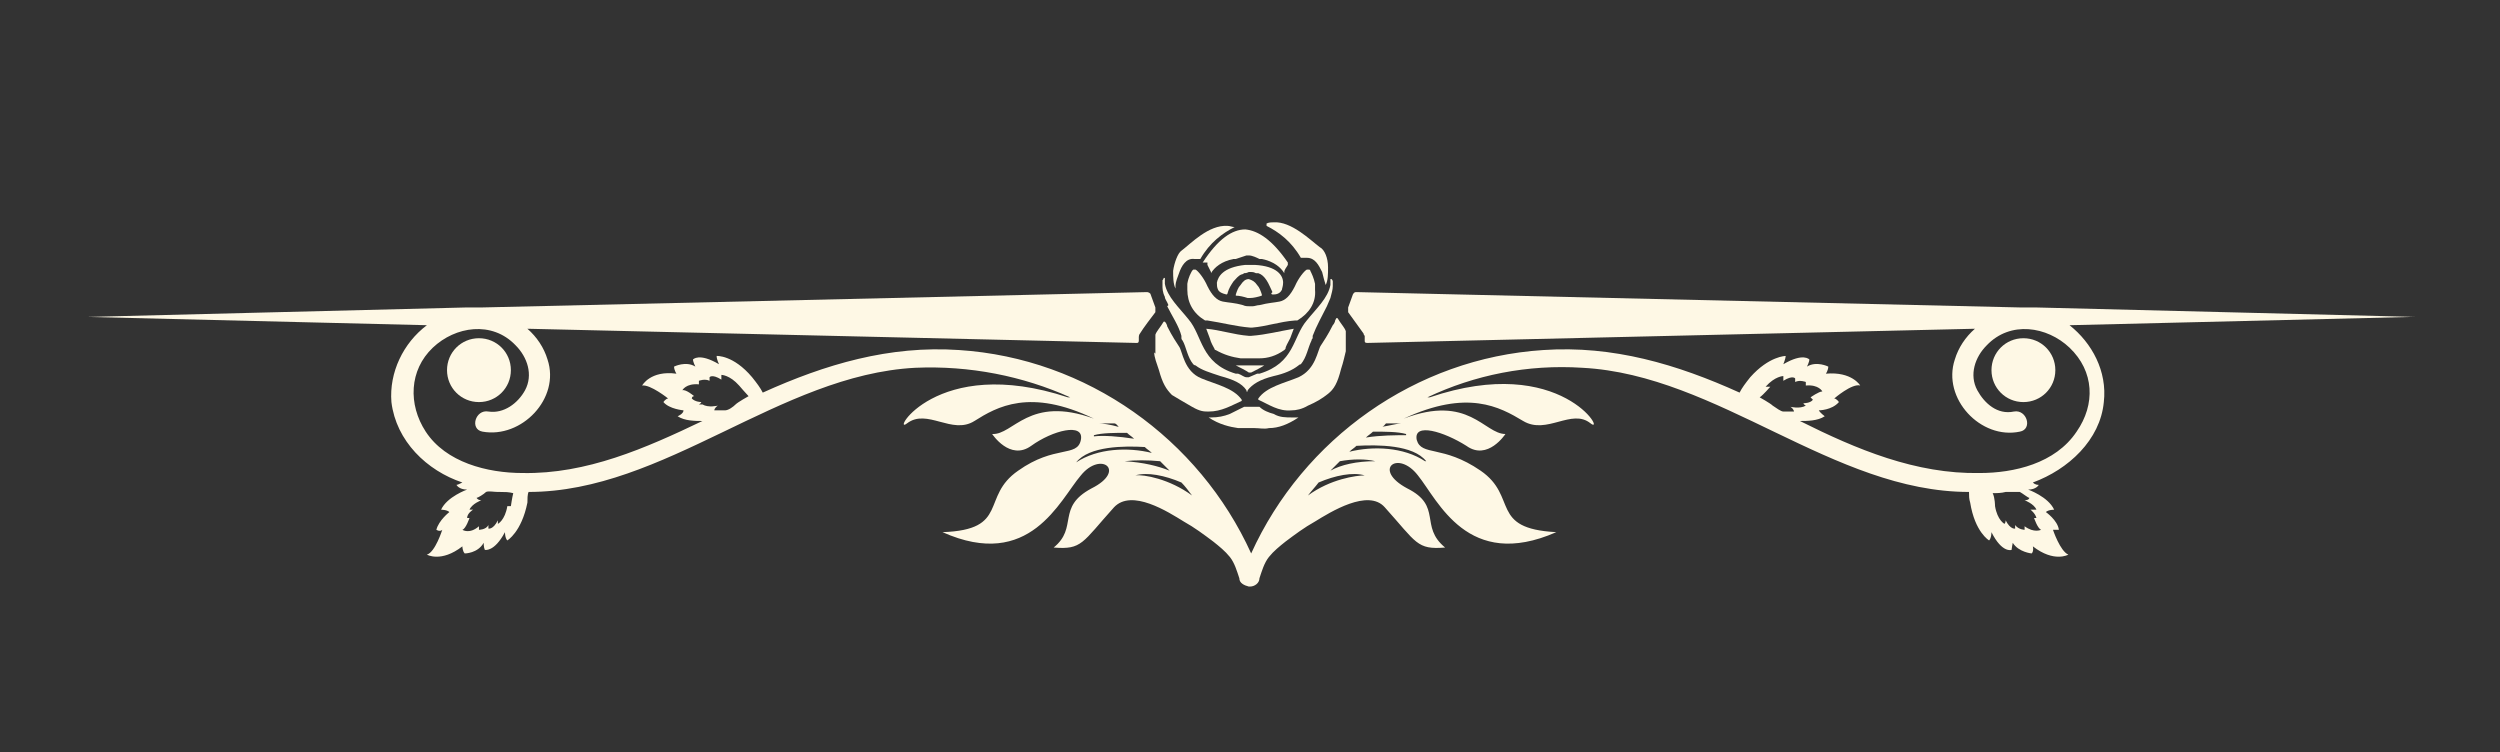 <?xml version="1.0" encoding="UTF-8"?>
<svg id="Layer_1" data-name="Layer 1" xmlns="http://www.w3.org/2000/svg" version="1.1" viewBox="0 0 211.4 63.6">
  <rect x="0" y="0" width="211.4" height="63.6" fill="#333333" stroke="none"/>
  <defs>
    <style>
      .cls-1 {
        fill: #fef8e5;
        stroke-width: 0px;
      }
    </style>
  </defs>
  <path class="cls-1" d="M204.3,26.8l-32.1-.8c-.4,0-.9,0-1.3,0l-56.2-1.3c-.1,0-.2,0-.3.2-.1.3-.3.8-.4,1.1,0,.1,0,.3,0,.4.3.4,1,1.4,1.3,1.8,0,.1.1.2.1.2h0c0,.2,0,.3,0,.4s0,.2.2.2l51.4-1.2c-.8.7-1.4,1.6-1.7,2.6-1.1,3.3,2.2,6.8,5.5,6.1,1.1-.2.6-1.9-.5-1.7-1.4.3-2.5-.7-3.1-1.8-.7-1.3-.2-2.8.8-3.8,2-2.1,5.1-1.6,7,.2,2.1,2,2.2,4.8.6,7.1-1.8,2.7-5.3,3.5-8.2,3.5-5.4.1-10.4-2-15.2-4.4.6,0,1.5,0,2.1-.4,0,0-.4-.3-.5-.5,0,0,1.1,0,1.7-.7,0,0-.2-.3-.4-.3,0,0,1.5-1.3,2.2-1.1,0,0-.7-1.2-2.9-1,0,0,.2-.3.2-.6,0,0-1-.5-1.8,0,0,0,.2-.4.2-.6,0,0-.5-.6-2.2.4,0,0,.2-.5.2-.7,0,0-1.4,0-3,1.8-.4.5-.7.9-.9,1.3-5.3-2.4-10.7-4-16.6-3.6-10.8.7-20.3,7.5-24.7,17.2-4.4-9.7-13.9-16.5-24.7-17.2-5.9-.4-11.3,1.2-16.6,3.6-.2-.4-.5-.8-.9-1.3-1.6-1.9-3-1.8-3-1.8,0,.3.2.7.2.7-1.7-1-2.2-.4-2.2-.4,0,.2.2.6.2.6-.8-.5-1.8,0-1.8,0,0,.3.2.6.2.6-2.2-.3-2.9,1-2.9,1,.7-.1,2.2,1.1,2.2,1.1-.2,0-.4.3-.4.3.5.6,1.7.7,1.7.7,0,.3-.5.5-.5.5.6.4,1.5.4,2.1.4-4.8,2.3-9.8,4.5-15.2,4.4-3,0-6.5-.9-8.2-3.5-1.5-2.3-1.4-5.2.6-7.1,1.9-1.8,5-2.3,7-.2,1,1,1.5,2.5.8,3.8-.6,1.1-1.8,2-3.1,1.8-1.1-.2-1.6,1.5-.5,1.7,3.3.6,6.6-2.8,5.5-6.1-.3-1-.9-1.9-1.7-2.6l51.5,1.2c.1,0,.2,0,.2-.2s0-.2,0-.3h0c0,0,0-.2.1-.3.3-.5,1-1.4,1.3-1.8,0-.1,0-.3,0-.4-.1-.3-.3-.8-.4-1.1,0-.1-.2-.2-.3-.2l-56.3,1.3c-.5,0-.9,0-1.3,0l-32,.8c-.1,0-.1,0,0,0l28.7.7c-2,1.5-3.2,4-3,6.5.4,3.3,3,5.8,6,6.8-.2.1-.4.2-.5.2,0,0,.2.4.9.4,0,0-1.7.6-2.2,1.7,0,0,.5,0,.7.2,0,0-.9.7-1.1,1.5,0,0,.3.2.5,0,0,0-.6,1.9-1.3,2.1,0,0,1.2.7,3-.7,0,0,0,.4.2.6,0,0,1.1,0,1.6-.9,0,0,0,.4.1.6,0,0,.8.2,1.7-1.5,0,0,0,.5.2.7,0,0,1.2-.7,1.7-3.2,0-.3,0-.7.1-.9,11.5,0,21.2-9.9,32.7-10.5,4.6-.2,9.1.7,13.1,2.5,0,0-.1,0-.2,0-11.2-3.7-15,3.3-13.6,2.2,1.7-1.3,3.8,1,5.7-.2s4.7-2.8,10.1-.2c-5.5-2-6.8,1.4-8.6,1.3,0,0,1.5,2.3,3.3,1,1.8-1.3,4.5-2,4.2-.5-.3,1.5-2.2.4-5.3,2.6-3.2,2.2-.7,5-6.4,5.2,7.4,3.3,9.9-2.7,11.7-4.8,1.7-2.1,3.9-.4.9,1.1-3,1.6-1.1,3.3-3.2,5,2.4.2,2.4-.4,5.1-3.4,1.5-1.6,4.6.4,5.9,1.2.9.5,1.7,1.1,2.5,1.7.5.4,1,.8,1.4,1.3.4.5.6,1.2.8,1.8,0,.4.4.6.8.7h.1c.4,0,.8-.3.8-.7.2-.6.4-1.3.8-1.8.4-.5.9-.9,1.4-1.3.8-.6,1.6-1.2,2.5-1.7,1.3-.8,4.5-2.8,5.9-1.2,2.7,3,2.7,3.6,5.1,3.4-2.2-1.8-.2-3.5-3.2-5-3-1.6-.8-3.3.9-1.1,1.7,2.1,4.2,8.1,11.7,4.8-5.7-.3-3.2-3-6.4-5.2-3.2-2.2-5-1.2-5.4-2.6-.3-1.5,2.3-.7,4.2.5,1.8,1.3,3.3-1,3.3-1-1.8,0-3.1-3.4-8.6-1.3,5.4-2.5,8.1-1,10.1.2,2,1.2,4.1-1.1,5.7.2,1.4,1.1-2.4-6-13.6-2.2,0,0-.1,0-.2,0,4-1.9,8.5-2.8,13.1-2.5,11.5.6,21.2,10.5,32.7,10.5,0,.3,0,.6.1.9.4,2.5,1.6,3.2,1.6,3.2.2-.2.2-.7.2-.7.9,1.8,1.7,1.5,1.7,1.5,0-.1.1-.6.1-.6.5.8,1.6.9,1.6.9.2-.2.1-.6.1-.6,1.8,1.4,3,.7,3,.7-.7-.3-1.3-2.1-1.3-2.1.2,0,.5,0,.5,0-.1-.8-1.1-1.5-1.1-1.5.2-.2.7-.2.7-.2-.5-1.1-2.2-1.7-2.2-1.7.7,0,.9-.4.9-.4-.1,0-.3,0-.5-.2,3-1.1,5.7-3.6,6-6.8.3-2.6-1-5-2.9-6.5l28.9-.7c.1,0,.1,0,0,0h0ZM42.9,42.8c-.2,1.2-.8,1.5-.8,1.5,0,0,0-.3,0-.3-.4.8-.8.7-.8.7,0,0,0-.3,0-.3-.2.4-.8.4-.8.4,0-.1,0-.3,0-.3-.8.7-1.4.3-1.4.3.3-.1.6-1,.6-1,0,0-.2,0-.2,0,0-.4.5-.7.5-.7,0,0-.3,0-.3,0,.2-.5,1-.8,1-.8-.3,0-.4-.2-.4-.2.1,0,.6-.3.8-.5.2-.1.7,0,1,0,0,0,0,0,.2,0,.4,0,.7,0,1.1.1-.1.4-.2,1.1-.2,1.1h0ZM59.1,34.2s.2-.1.2-.2c0,0-.5,0-.8-.3,0,0,0-.2.2-.2,0,0-.7-.6-1-.5,0,0,.3-.6,1.4-.5,0,0,0-.1,0-.3,0,0,.5-.2.9,0,0,0,0-.2,0-.3,0,0,.2-.3,1,.2,0,0,0-.2,0-.4,0,0,.7,0,1.5.9,0,0,.6.7.8.9,0,0-.9.5-1.1.7-.2.2-.6.5-.9.5s-.8,0-.9,0c0,0,0-.2.3-.4,0,0-.8.2-1.3-.1h0ZM94.2,35.8c.2,0,.3.2.4.3-.7-.2-1.4-.3-1.7-.3.4,0,.8,0,1.3,0h0ZM92.5,36.8c.7-.2,1.8-.2,2.8-.2.2.2.4.3.6.5-1.3-.2-2.6-.3-3.4-.2h0ZM91,39.1s0,0,0,0c1.1-1.4,4.1-1.4,5.8-1.3.2.2.4.3.6.5-2-.5-4.6-.4-6.4.8ZM95.1,39s0,0,0,0c.8-.1,2-.1,3,0,.3.3.5.5.8.8-1-.4-2.2-.7-3.8-.8ZM96,40.2c1-.3,2.5,0,3.9.6.3.3.6.7.9,1.1-1.9-1.4-4.1-1.8-4.8-1.7h0ZM117.2,35.8c.4,0,.8,0,1.3,0-.3,0-1,.2-1.7.3.2,0,.3-.2.4-.3h0ZM110.6,41.9c.3-.4.6-.7.9-1.1,1.4-.6,2.9-.9,3.9-.6-.7,0-2.9.3-4.8,1.7h0ZM116.3,39c-1.6,0-2.9.3-3.8.8.3-.3.5-.5.8-.8,1.1-.2,2.2-.2,3,0,0,0,0,0,0,0ZM120.5,39s0,0,0,0c-1.8-1.2-4.4-1.3-6.4-.8.2-.2.4-.3.6-.5,1.8-.1,4.8-.1,5.9,1.3ZM118.9,36.8h0c-.8,0-2.2,0-3.4.2.2-.2.4-.3.6-.5,1,0,2.1,0,2.8.2h0ZM149.3,32.7c.8-.9,1.5-.9,1.5-.9,0,.1,0,.4,0,.4.8-.5,1-.2,1-.2,0,0,0,.3,0,.3.4-.2.9,0,.9,0,0,.1,0,.3,0,.3,1.1-.1,1.4.5,1.4.5-.3,0-1,.5-1,.5,0,0,.2.2.2.2-.2.3-.8.3-.8.3,0,.1.2.2.2.2-.5.3-1.3.1-1.3.1.3.2.3.4.3.4-.1,0-.7,0-.9,0-.2,0-.6-.3-.9-.5-.2-.2-1.1-.7-1.1-.7.3-.2.9-.9.9-.9h0ZM172,43.1s-.2,0-.3,0c0,0,.4.3.5.7,0,0-.2,0-.2,0,0,0,.3.9.6,1,0,0-.6.3-1.4-.3,0,0,0,.2,0,.3,0,0-.5,0-.8-.4,0,0,0,.2,0,.3,0,0-.4.1-.8-.7,0,0,0,.2-.1.3,0,0-.6-.3-.8-1.5,0,0,0-.7-.2-1.1.4,0,.7,0,1.1-.1,0,0,.1,0,.2,0,.3,0,.8,0,1,0,.2.1.7.5.8.5,0,0,0,.2-.4.2,0,0,.8.3,1,.8h0Z"/>
  <path class="cls-1" d="M109.3,35.3c-.6,0-1.1,0-1.6-.3-.4-.1-.9-.3-1.2-.6,0,0-.1,0-.2,0,0,0-.2,0-.3,0,0,0-.1,0-.2,0,0,0,0,.1,0,.2,0,0,0,0,0,0,0,0,0-.1,0-.2,0,0,0,0-.1,0,0,0-.2,0-.3,0,0,0-.1,0-.2,0-.4.2-.8.4-1.2.6-.5.2-1,.3-1.6.3,0,0-.2,0-.2,0,0,0,0,0,0,0,.9.6,1.8.8,2.5.9.4,0,.8,0,1.2,0,0,0,.2,0,.2,0,.4,0,.8.1,1.2,0,.8,0,1.6-.3,2.5-.9,0,0,0,0,0,0,0,0-.2,0-.2,0h0Z"/>
  <path class="cls-1" d="M111.2,24.5c0-.2,0-.3,0-.5-.1-.5-.3-.9-.4-1.1,0,0,0-.1-.1-.1,0,0-.2,0-.2,0-.2.1-.7.7-1,1.4-.4.8-.8,1.2-1.3,1.3-.5.1-.9.1-1.7.3-.2,0-.4.1-.6.1h-.2c-.2,0-.4,0-.6-.1-.7-.2-1.2-.2-1.7-.3-.5-.1-.9-.5-1.3-1.3-.3-.7-.8-1.3-1-1.4,0,0-.2,0-.2,0,0,0,0,0-.1.1-.1.2-.3.5-.4,1.1,0,.2,0,.4,0,.5,0,1.1.5,2,1.5,2.6,0,0,.1,0,.2,0,1.3.2,2.4.5,3.6.6h.2c1.2-.1,2.3-.5,3.6-.6,0,0,.2,0,.2,0,1-.6,1.6-1.5,1.5-2.6Z"/>
  <path class="cls-1" d="M112.9,27.1c0,.1-.1.3-.2.4-.4.8-.8,1.4-1,1.7-.3.4-.4,2-1.9,2.7-1.2.5-2.7.8-3.4,1.8,0,0,0,.1,0,.1.9.4,1.7,1,2.8.9.4,0,.9-.1,1.4-.4.7-.3,1.2-.6,1.7-1,.5-.4.8-.9,1.1-2.1.2-.6.3-1.1.4-1.5,0,0,0-.1,0-.2v-.8c0-.1,0-.3,0-.5h0c0,0,0-.1,0-.2-.1-.3-.4-.6-.7-1.1,0,0,0,0-.1,0h0Z"/>
  <path class="cls-1" d="M106.5,30.9c-.2,0-.5,0-.7,0h-.2c-.2,0-.5,0-.7,0-.1,0-.3,0-.4,0,0,0,0,0,0,0s0,0,0,0c.4.2.8.4,1.1.6,0,0,.1,0,.2,0,.4-.2.8-.4,1.1-.6,0,0,0,0,0,0,0,0,0,0,0,0-.1,0-.3,0-.4,0h0Z"/>
  <path class="cls-1" d="M107.1,19.1c1,.5,2.1,1.3,2.9,2.7,0,0,0,0,.2,0,0,0,.2,0,.3,0,.7,0,1,.6,1.3,1.2.1.4.2.8.3,1.1,0,0,0,0,0,0,.2-.4.2-.9.2-1.5,0-.8-.3-1.5-.7-1.7-.8-.6-2.4-2.2-3.9-2.1-.2,0-.4,0-.6.1,0,0,0,0,0,0h0Z"/>
  <path class="cls-1" d="M108.7,29.5c0-.2.2-.5.4-.9.1-.3.2-.5.3-.8,0,0,0,0,0,0-1.2.2-2.3.5-3.6.6h-.2c-1.3-.1-2.4-.5-3.6-.6,0,0,0,0,0,0,.1.3.2.5.3.8.1.4.3.7.4.9,0,0,0,.1.1.1.7.4,1.4.6,2.1.7.2,0,.4,0,.7,0h.2c.2,0,.4,0,.7,0,.7,0,1.4-.2,2.1-.7,0,0,.1-.1.1-.1h0Z"/>
  <path class="cls-1" d="M107.5,24.8c0,0,0,.1.1.1h.1c.4,0,.6-.2.7-.4,0-.1.1-.3.1-.6,0-.6-.5-1.4-2.4-1.5-.2,0-.3,0-.4,0s-.3,0-.4,0c-1.9.2-2.3,1-2.4,1.5,0,.2,0,.4.1.6.1.2.3.3.7.4h0c0,0,.1,0,.1-.1.1-.4.3-.7.5-1,.2-.2.4-.5.7-.6,0,0,.1,0,.2-.1.1,0,.2,0,.4-.1,0,0,.2,0,.2,0,.1,0,.2,0,.4.1,0,0,.1,0,.2,0,.3.1.5.3.7.6.2.3.3.6.5,1h0Z"/>
  <path class="cls-1" d="M105.8,23.6c0,0-.2,0-.2,0-.3,0-.5.2-.7.5-.2.2-.3.5-.4.8,0,0,0,.1,0,.1.3,0,.7.1,1,.2h.2c.3,0,.7-.1,1-.2,0,0,0,0,0-.1-.1-.3-.2-.6-.4-.8-.2-.3-.4-.4-.7-.5Z"/>
  <path class="cls-1" d="M102.1,22.2s0,.1,0,.2c.1.2.2.4.3.6,0,0,0,0,0,.1,0,0,0,0,0,0,.3-.5.9-1,1.9-1.2,0,0,.2,0,.2,0,.3-.1.6-.2.9-.3,0,0,.2,0,.2,0,.3,0,.7.2.9.3,0,0,.2,0,.2,0,1,.2,1.6.7,1.9,1.2,0,0,0,0,0,0,0,0,0,0,0-.1,0-.2.2-.4.3-.6,0,0,0-.1,0-.2-1.3-1.9-2.5-2.7-3.6-2.8-1.1,0-2.3.8-3.6,2.8h0Z"/>
  <path class="cls-1" d="M98.7,25.9c.4.8,1,1.7,1.2,2.5,0,0,0,.1,0,.2,0,0,0,.1.1.2.3.5.4,1.4.9,2,0,0,.1.1.2.1.5.4,1.2.6,2.1.9,1.1.3,1.8.6,2.2,1.2,0,0,0,0,0,.1,0,0,0,0,.1,0,0,0,0,0,0-.1.4-.5,1-.9,2.2-1.2.9-.2,1.6-.5,2.1-.9,0,0,.1-.1.2-.1.5-.6.6-1.4.9-2,0,0,0-.1.1-.2,0,0,0-.1,0-.2.3-.8.8-1.7,1.2-2.5.1-.2.2-.5.3-.7.1-.4.2-.7.2-1,0-.1,0-.2,0-.4,0,0,0-.1-.1-.2,0,0,0,0,0,0,0,0,0,0-.1,0,0,.1,0,.2,0,.3,0,0,0,.1,0,.2-.2,1.1-1.2,2-2,3-1.2,1.4-1,3.6-4,4.5,0,0,0,0,0,0,0,0-.1,0-.2,0-.2.1-.5.2-.7.3,0,0-.1,0-.2,0-.2,0-.4-.2-.7-.3,0,0-.1,0-.2,0h0c-3-.9-2.8-3.2-4-4.6-.8-1-1.8-1.9-2-3,0,0,0-.1,0-.2,0-.1,0-.2,0-.3,0,0,0,0-.1,0,0,0,0,0,0,0,0,0,0,.1-.1.2,0,.1,0,.2,0,.4,0,.3,0,.6.2,1,0,.2.2.4.3.7h0Z"/>
  <path class="cls-1" d="M97.6,29.8c0,.4.2.9.4,1.5.3,1.1.6,1.6,1.1,2.1.5.3,1,.6,1.7,1s1,.4,1.4.4c1.1,0,1.9-.5,2.8-.9,0,0,0,0,0-.1-.7-1-2.2-1.3-3.4-1.8-1.5-.6-1.6-2.3-1.9-2.7-.2-.3-.6-.9-1-1.7,0-.1-.1-.3-.2-.4,0,0,0,0-.1,0-.3.5-.6.8-.7,1.1,0,0,0,.1,0,.1h0c0,.2,0,.3,0,.5,0,.3,0,.5,0,.8,0,0,0,.2,0,.2h0Z"/>
  <path class="cls-1" d="M99.4,24.2c0-.4.2-.8.3-1.1.2-.6.6-1.3,1.3-1.2,0,0,.2,0,.3,0,0,0,.1,0,.2,0,.8-1.4,1.9-2.2,2.9-2.7,0,0,0,0,0,0-.2,0-.4-.1-.6-.1-1.6-.1-3.1,1.5-3.9,2.1-.3.2-.6,1-.7,1.7,0,.5,0,1.1.2,1.5,0,0,0,0,0,0h0Z"/>
  <path class="cls-1" d="M43.2,31.3c0-1.5-1.2-2.7-2.7-2.7s-2.7,1.2-2.7,2.7,1.2,2.7,2.7,2.7,2.7-1.2,2.7-2.7Z"/>
  <path class="cls-1" d="M171.1,28.6c-1.5,0-2.7,1.2-2.7,2.7s1.2,2.7,2.7,2.7,2.7-1.2,2.7-2.7-1.2-2.7-2.7-2.7Z"/>
</svg>
